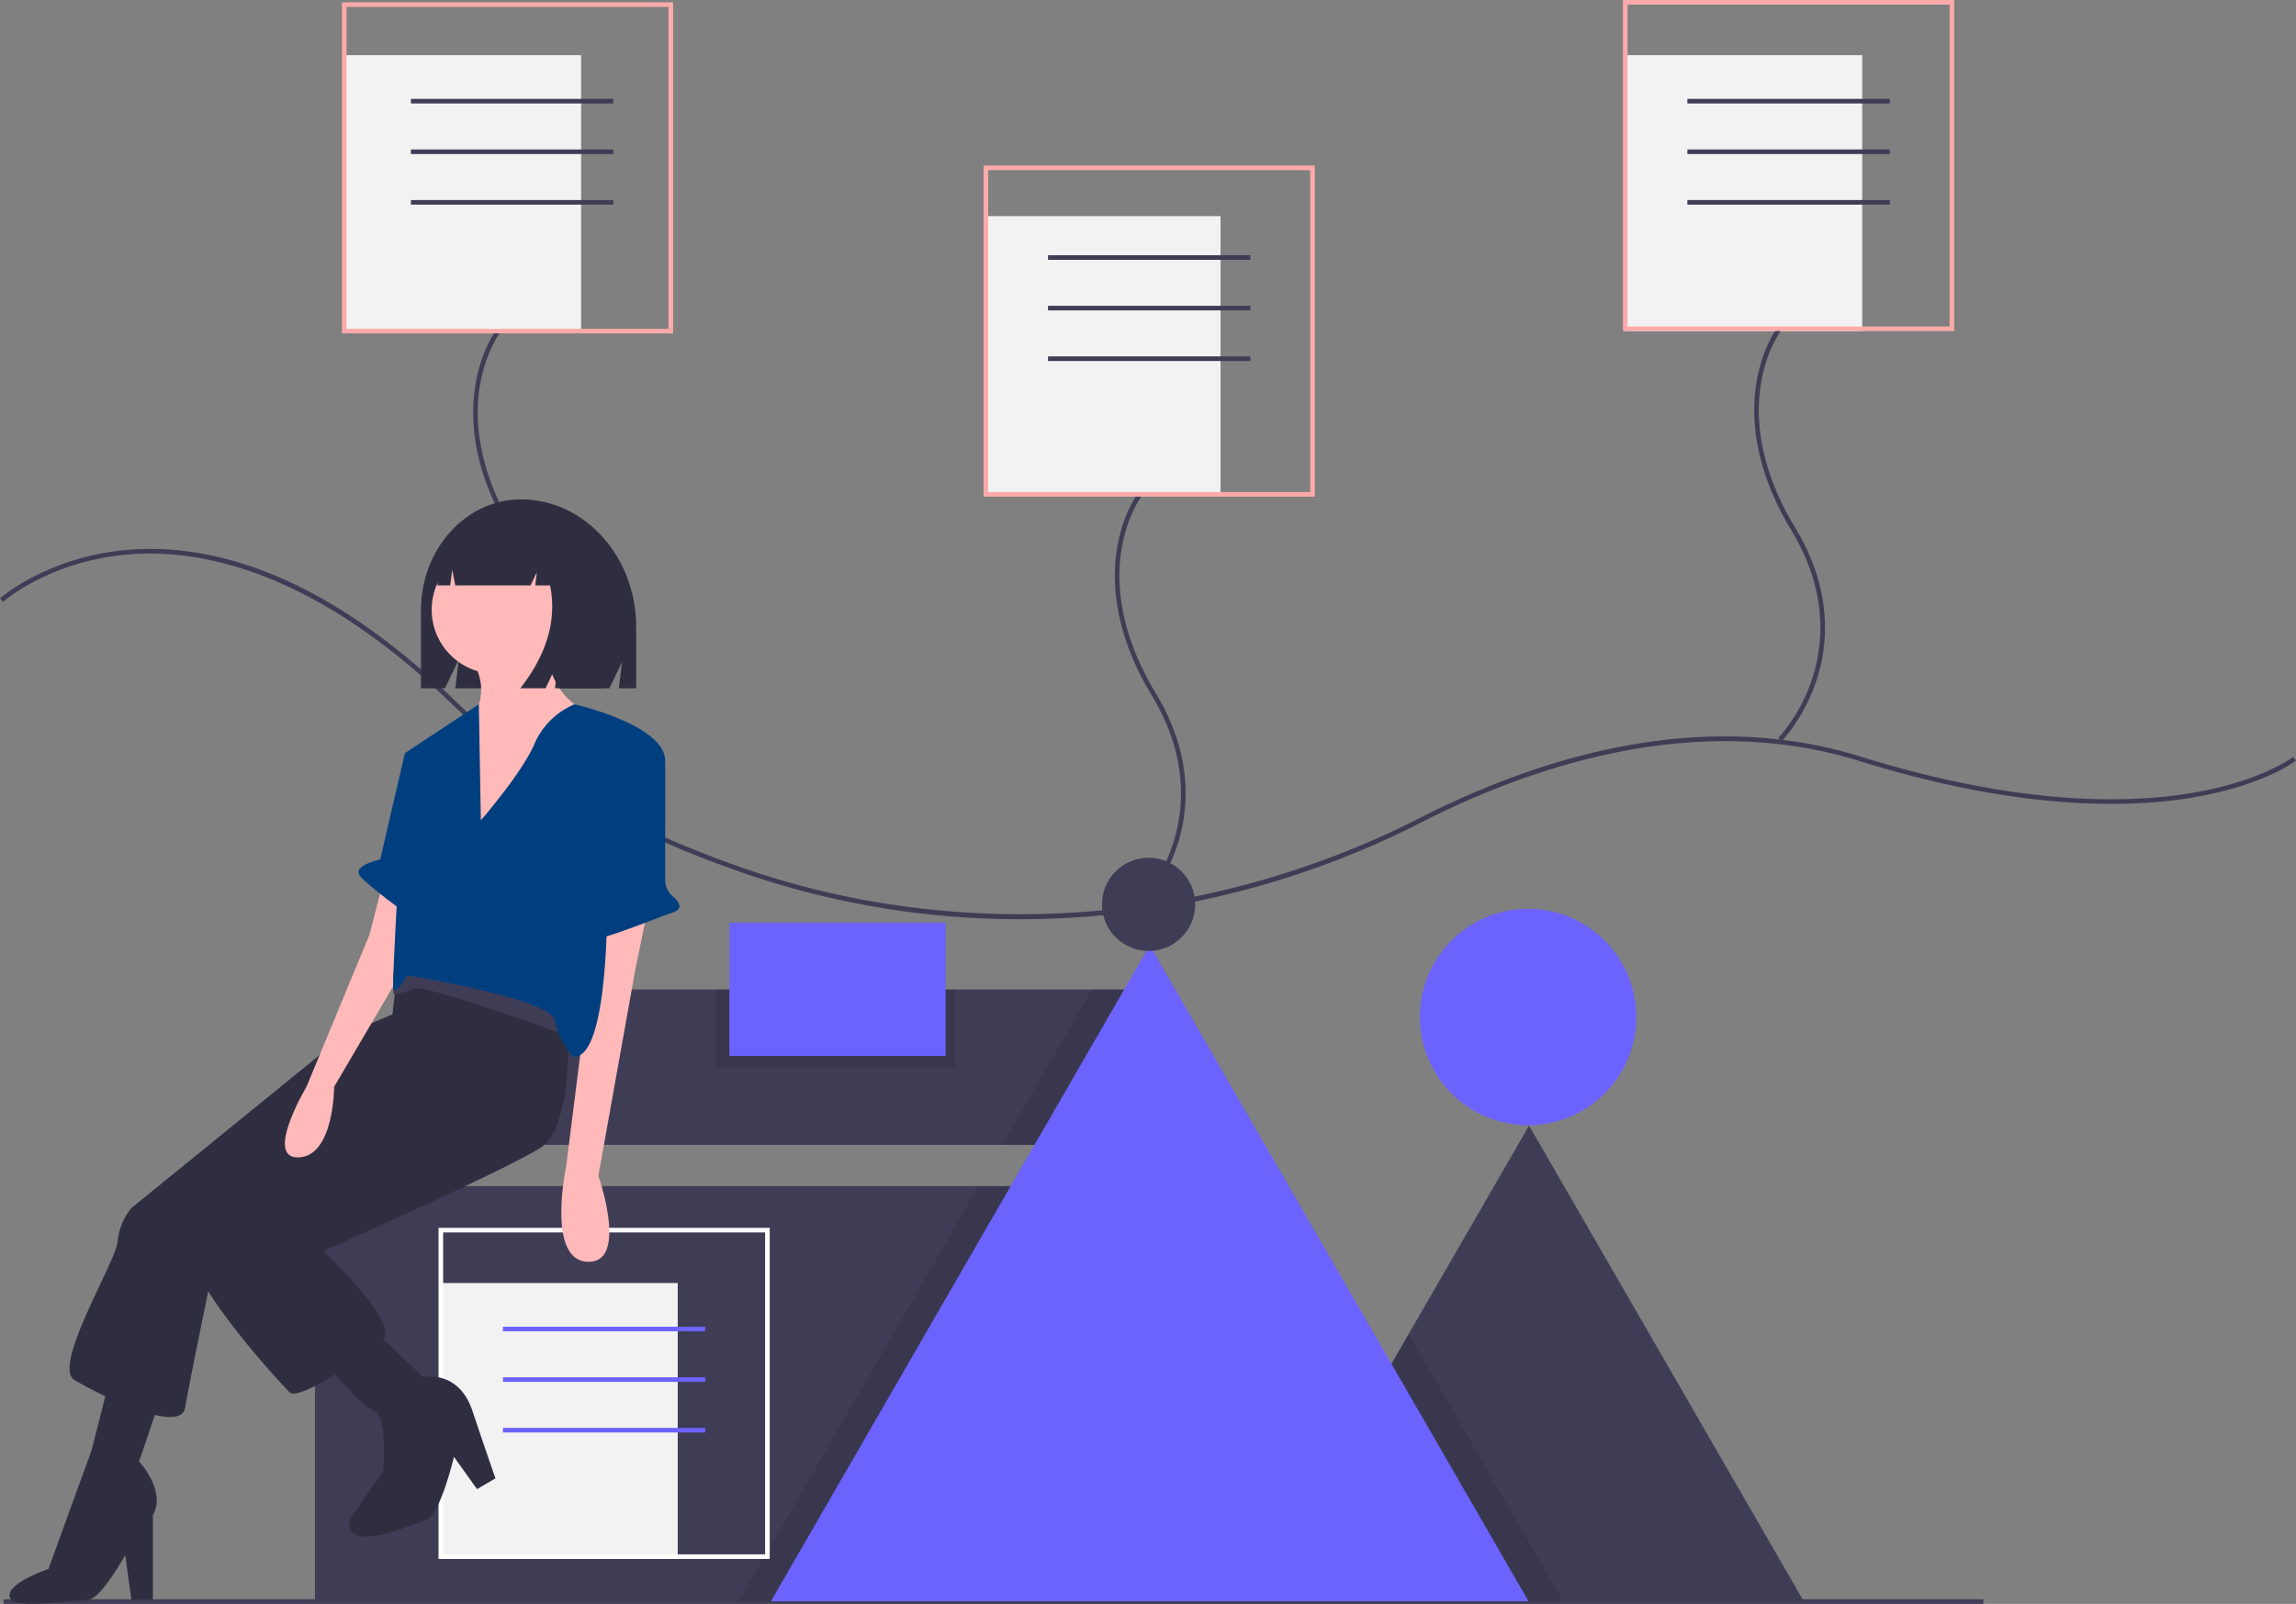<svg width="998.282" height="697.551" xmlns="http://www.w3.org/2000/svg">
 <rect width="100%" height="100%" fill="#808080" stroke="none"/>
 <title>file_manager</title>

 <g>
  <title>background</title>
  <rect fill="none" id="canvas_background" height="602" width="802" y="-1" x="-1"/>
 </g>
 <g>
  <title>Layer 1</title>
  <rect id="svg_1" fill="#f2f2f2" height="120" width="103" y="24" x="149.668"/>
  <rect id="svg_2" fill="#f2f2f2" height="120" width="103" y="94" x="427.668"/>
  <rect id="svg_3" fill="#f2f2f2" height="120" width="103" y="24" x="706.668"/>
  <rect id="svg_4" fill="#3f3d56" height="67.57" width="270.99" y="430.337" x="228.621"/>
  <polygon id="svg_5" fill="#3f3d56" points="784.198 696.3 545.438 696.3 612.488 580.17 664.818 489.53 784.198 696.3"/>
  <rect id="svg_6" fill="#3f3d56" height="180.5" width="396.84" y="515.85" x="136.938"/>
  <circle id="svg_7" fill="#6c63ff" r="47.055" cy="442.315" cx="664.4"/>
  <rect id="svg_8" fill="#3f3d56" height="2" width="860.79" y="695.551" x="1.564"/>
  <polygon id="svg_9" opacity="0.1" points="499.608 434.87 499.608 497.91 435.798 497.91 474.798 430.34 496.998 430.34 499.608 434.87"/>
  <polygon id="svg_10" opacity="0.1" points="533.778 515.85 533.778 696.35 321.228 696.35 321.428 696 425.438 515.85 533.778 515.85"/>
  <polygon id="svg_11" opacity="0.1" points="679.538 696.3 545.438 696.3 612.488 580.17 615.488 585.36 679.538 696.3"/>
  <polygon id="svg_12" fill="#6c63ff" points="664.628 696.45 335.168 696.45 335.428 696 443.478 508.85 499.898 411.12 600.488 585.36 664.538 696.3 664.628 696.45"/>
  <circle id="svg_13" fill="#3f3d56" r="20.268" cy="393.315" cx="499.4"/>
  <path id="svg_14" fill="#3f3d56" d="m443.438,399.766a368.021,368.021 0 0 1 -120.722,-20.265c-52.052,-17.997 -94.695,-42.821 -126.742,-73.782c-60.621,-58.566 -110.321,-67.392 -141.333,-64.486c-33.57,3.147 -53.111,20.338 -53.304,20.511l-1.335,-1.489c0.197,-0.177 20.141,-17.758 54.323,-21.001c20.045,-1.901 41.008,1.411 62.307,9.847c26.561,10.52 53.723,29.085 80.733,55.179c31.836,30.757 74.231,55.429 126.006,73.33c95.047,32.861 202.169,24.905 293.899,-21.829c30.371,-15.475 60.389,-26.037 89.218,-31.394c36.354,-6.757 70.83,-5.188 102.479,4.658c69.549,21.637 117.054,20.49 144.658,15.719c29.784,-5.148 43.298,-15.451 43.431,-15.554l1.229,1.579c-0.56,0.435 -14.046,10.714 -44.319,15.946c-27.822,4.81 -75.667,5.975 -145.592,-15.781c-70.801,-22.024 -142.509,2.312 -190.195,26.608a383.879,383.879 0 0 1 -145.637,41.085q-14.603,1.118 -29.102,1.118z"/>
  <path id="svg_15" fill="#3f3d56" d="m217.649,323.348l-1.431,-1.397a73.107,73.107 0 0 0 14.662,-25.651c4.866,-14.643 7.243,-37.769 -9.068,-64.783c-16.688,-27.64 -17.439,-50.089 -15.131,-64.055c2.512,-15.196 8.921,-23.714 9.192,-24.069l1.589,1.214c-0.064,0.083 -6.417,8.556 -8.828,23.299c-2.226,13.611 -1.449,35.517 14.889,62.577c16.728,27.705 14.25,51.473 9.226,66.533c-5.444,16.317 -14.709,25.931 -15.101,26.332z"/>
  <path id="svg_16" fill="#ffaaaa" d="m292.668,145l-144,0l0,-144l144,0l0,144zm-142,-2l140,0l0,-140l-140,0l0,140z"/>
  <path id="svg_17" fill="#3f3d56" d="m496.649,394.348l-1.432,-1.396a73.122,73.122 0 0 0 14.662,-25.65c4.866,-14.644 7.242,-37.77 -9.068,-64.784c-16.688,-27.64 -17.438,-50.089 -15.13,-64.055c2.512,-15.196 8.92,-23.714 9.192,-24.069l1.589,1.214c-0.063,0.083 -6.417,8.556 -8.828,23.299c-2.226,13.611 -1.449,35.517 14.89,62.577c16.728,27.705 14.249,51.473 9.225,66.534c-5.443,16.317 -14.708,25.93 -15.1,26.331z"/>
  <path id="svg_18" fill="#ffaaaa" d="m571.668,216l-144,0l0,-144l144,0l0,144zm-142,-2l140,0l0,-140l-140,0l0,140z"/>
  <path id="svg_19" fill="#3f3d56" d="m774.649,322.348l-1.432,-1.397a73.115,73.115 0 0 0 14.662,-25.651c4.866,-14.643 7.242,-37.769 -9.068,-64.783c-16.688,-27.64 -17.438,-50.089 -15.13,-64.055c2.512,-15.196 8.92,-23.714 9.192,-24.069l1.589,1.214c-0.063,0.083 -6.417,8.556 -8.828,23.299c-2.226,13.611 -1.449,35.517 14.89,62.577c16.728,27.705 14.249,51.473 9.225,66.533c-5.443,16.317 -14.708,25.931 -15.1,26.332z"/>
  <path id="svg_20" fill="#ffaaaa" d="m849.668,144l-144,0l0,-144l144,0l0,144zm-142,-2l140,0l0,-140l-140,0l0,140z"/>
  <rect id="svg_21" fill="#3f3d56" height="2" width="88" y="43" x="178.668"/>
  <rect id="svg_22" fill="#3f3d56" height="2" width="88" y="65" x="178.668"/>
  <rect id="svg_23" fill="#3f3d56" height="2" width="88" y="87" x="178.668"/>
  <rect id="svg_24" fill="#3f3d56" height="2" width="88" y="111" x="455.668"/>
  <rect id="svg_25" fill="#3f3d56" height="2" width="88" y="133" x="455.668"/>
  <rect id="svg_26" fill="#3f3d56" height="2" width="88" y="155" x="455.668"/>
  <rect id="svg_27" fill="#3f3d56" height="2" width="88" y="43" x="733.668"/>
  <rect id="svg_28" fill="#3f3d56" height="2" width="88" y="65" x="733.668"/>
  <rect id="svg_29" fill="#3f3d56" height="2" width="88" y="87" x="733.668"/>
  <rect id="svg_32" fill="#f2f2f2" height="120" width="103" y="558" x="191.668"/>
  <path id="svg_33" fill="#fff" d="m334.668,678l-144,0l0,-144l144,0l0,144zm-142,-2l140,0l0,-140l-140,0l0,140z"/>
  <rect id="svg_34" fill="#6c63ff" height="2" width="88" y="577" x="218.668"/>
  <rect id="svg_35" fill="#6c63ff" height="2" width="88" y="599" x="218.668"/>
  <rect id="svg_36" fill="#6c63ff" height="2" width="88" y="621" x="218.668"/>
  <path id="svg_37" fill="#2f2e41" d="m226.538,217.186l-0,0c-24.032,0 -43.514,21.62 -43.514,48.291l0,33.885l10.421,0l6.033,-12.555l-1.508,12.555l66.985,0l5.485,-11.413l-1.371,11.413l7.542,0l0,-26.606c0,-30.69 -22.418,-55.57 -50.073,-55.57z"/>
  <path id="svg_38" fill="#2f2e41" d="m176.679,438.572l-26.717,11.355l-92.842,75.476a27.326,27.326 0 0 0 -6.011,14.694c-0.668,8.683 -28.721,54.102 -18.702,60.113s46.087,24.045 48.091,12.023s12.691,-63.453 12.691,-63.453l89.502,-80.151l-6.011,-30.057z"/>
  <path id="svg_39" fill="#2f2e41" d="m71.815,602.214l-11.355,33.396s12.023,12.691 6.011,23.377l0,36.736l-9.351,0l-2.672,-19.37s-10.651,19.125 -16.03,19.37c-11.277,0.513 -33.609,4.524 -34.277,-1.487s16.911,-11.872 16.911,-11.872l18.702,-51.43l8.015,-31.393l24.045,2.672z"/>
  <path id="svg_40" fill="#2f2e41" d="m246.144,429.889s6.011,58.778 -11.355,69.464s-94.178,44.751 -94.178,44.751s32.728,30.725 26.049,38.072s-36.736,27.385 -40.744,23.377s-48.759,-52.098 -43.415,-67.461s79.483,-65.457 79.483,-65.457l8.683,-31.393l2.672,-25.381l28.053,-18.034l44.751,32.06z"/>
  <circle id="svg_41" fill="#ffb9b9" r="27.845" cy="265.195" cx="215.543"/>
  <path id="svg_42" fill="#ffb9b9" d="m237.127,276.599s-1.336,25.381 19.37,33.396s-51.43,60.113 -51.43,60.113l0,-58.11s9.351,-10.019 0,-25.381l32.06,-10.019z"/>
  <path id="svg_43" fill="#ffb9b9" d="m281.544,395.824l-5.343,26.049l-16.03,89.502s13.359,38.072 -4.675,37.404s-9.351,-41.411 -9.351,-41.411l9.351,-74.14l0,-28.721l26.049,-8.683z"/>
  <path id="svg_44" fill="#ffb9b9" d="m166.66,383.134l-6.011,23.377l-27.385,66.125s-18.702,31.393 -3.34,30.725s15.362,-30.725 15.362,-30.725l31.393,-53.434l0,-30.057l-10.019,-6.011z"/>
  <path id="svg_45" fill="#2f2e41" d="m161.985,578.169l22.042,20.706s15.362,-3.34 21.374,14.694s10.019,29.389 10.019,29.389l-8.015,4.675l-10.019,-14.026s-6.011,25.381 -12.023,27.385s-36.068,15.362 -33.396,0l14.694,-21.374s2.004,-24.045 -4.008,-26.049s-22.042,-22.042 -22.042,-22.042l21.374,-13.358z"/>
  <path id="svg_46" fill="#3f3d56" d="m247.202,450.594s-62.785,-22.71 -66.793,-20.706a30.12,30.12 0 0 1 -9.408,2.442l0.057,-9.121s20.706,-7.347 32.061,-2.672s46.087,25.381 46.087,25.381l-2.004,4.675z"/>
  <path id="svg_47" fill="#003f7f" d="m209.074,356.751s18.034,-20.706 23.377,-33.396a32.791,32.791 0 0 1 17.335,-17.046s40.106,9.031 39.439,25.061s-25.381,40.744 -25.381,40.744s3.34,88.834 -14.694,87.498a38.682,38.682 0 0 1 -8.015,-16.03c-2.004,-9.351 -64.121,-19.37 -64.121,-19.37s-5.343,9.351 -6.011,5.343s5.343,-102.193 5.343,-102.193l31.851,-21.054l0.877,50.443z"/>
  <path id="svg_48" fill="#003f7f" d="m284.08,324.917l0.447,0.251a9.215,9.215 0 0 1 4.705,8.037l-0.007,49.569a9.288,9.288 0 0 0 3.304,7.069c2.573,2.188 4.959,5.342 0.035,6.983c-8.015,2.672 -39.408,16.03 -40.076,11.355s-2.004,-10.019 0,-10.019c1.569,0 10.915,-47.896 18.426,-68.374a9.216,9.216 0 0 1 13.165,-4.871z"/>
  <path id="svg_49" fill="#003f7f" d="m185.362,325.024l-9.351,2.672l-10.687,46.087s-12.691,2.672 -8.683,7.347s20.706,16.698 20.706,16.698l8.015,-72.804z"/>
  <path id="svg_50" fill="#2f2e41" d="m238.909,230.489a22.821,22.821 0 0 0 -18.006,-9.189l-0.854,0c-16.472,0 -29.824,14.905 -29.824,33.291l0,0l5.519,0l0.891,-6.785l1.307,6.785l32.734,0l2.742,-5.74l-0.686,5.74l6.44,0q4.507,22.385 -12.953,44.771l10.97,0l5.485,-11.48l-1.371,11.48l20.911,0l4.114,-26.403c-0,-19.774 -11.489,-36.541 -27.419,-42.47z"/>
  <rect id="svg_51" opacity="0.1" height="33.9" width="104" y="430.337" x="311.141"/>
  <rect id="svg_52" fill="#6c63ff" height="58" width="94" y="401.237" x="317.141"/>
 </g>
</svg>